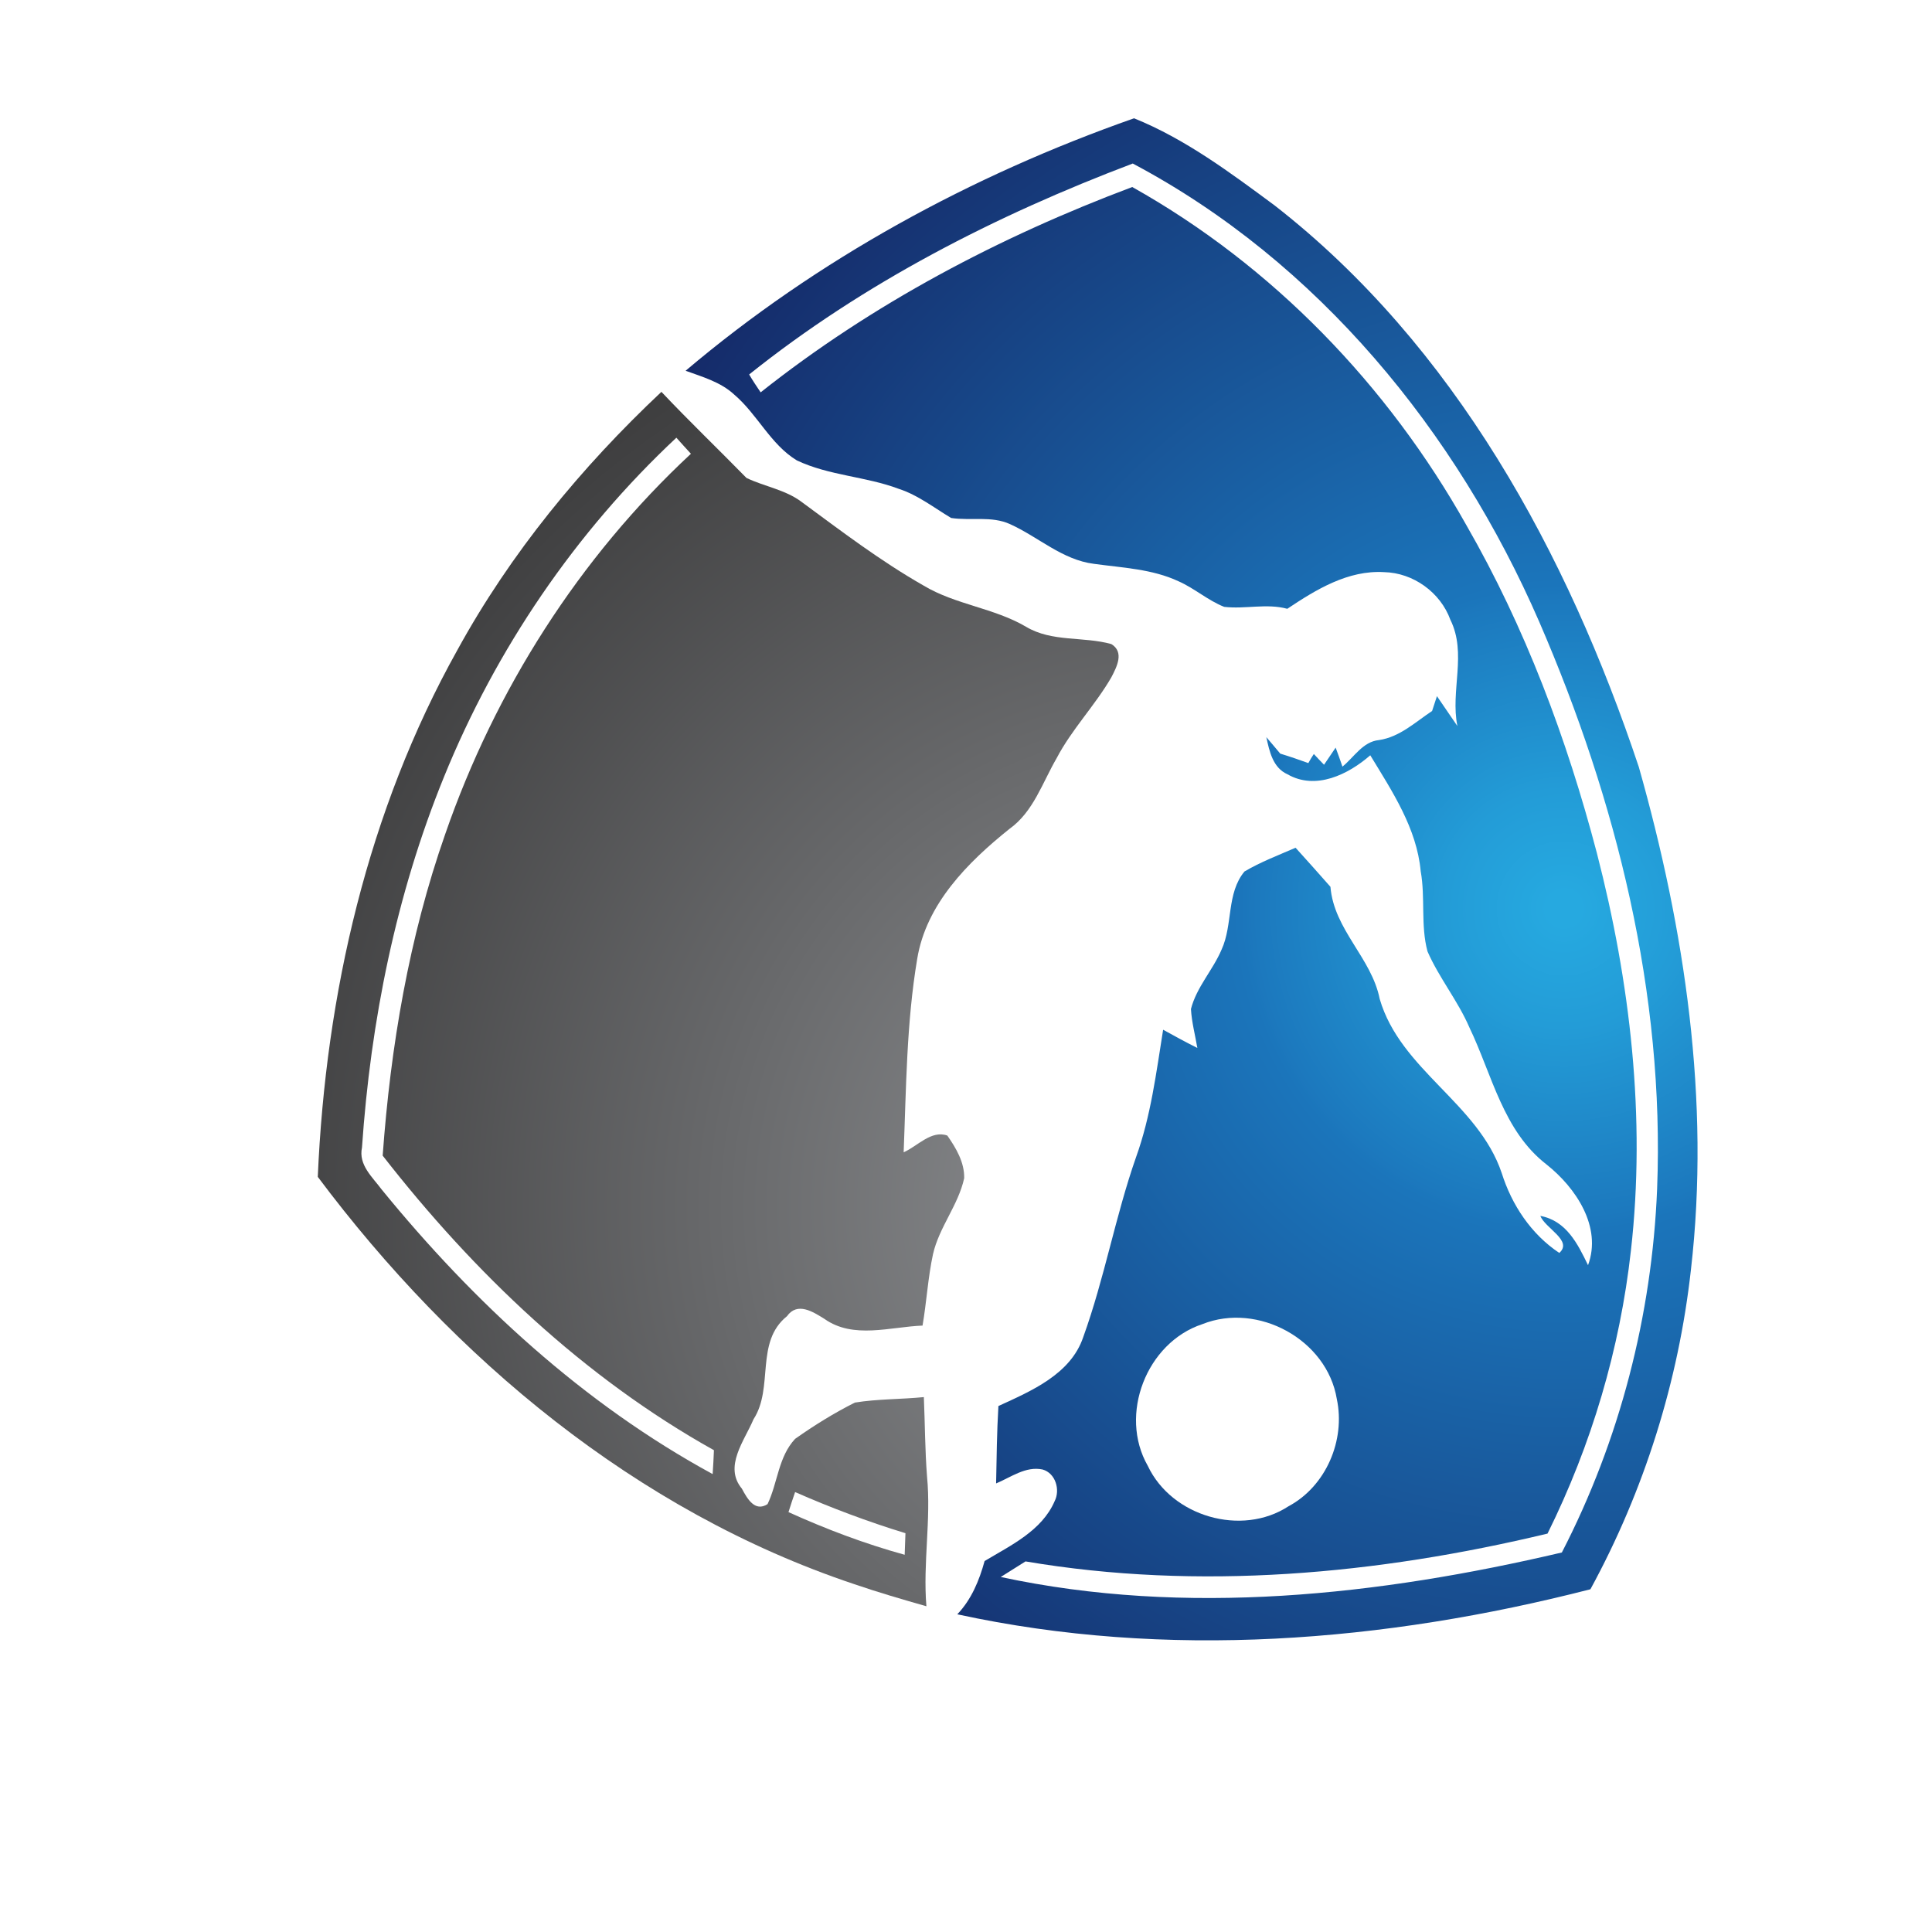 <?xml version="1.0" encoding="utf-8"?>
<!-- Generator: Adobe Illustrator 16.0.0, SVG Export Plug-In . SVG Version: 6.00 Build 0)  -->
<!DOCTYPE svg PUBLIC "-//W3C//DTD SVG 1.1//EN" "http://www.w3.org/Graphics/SVG/1.1/DTD/svg11.dtd">
<svg version="1.1" id="Layer_1" xmlns="http://www.w3.org/2000/svg" xmlns:xlink="http://www.w3.org/1999/xlink" x="0px" y="0px"
	 width="100px" height="100px" viewBox="0 0 100 100" enable-background="new 0 0 100 100" xml:space="preserve">
<g>
	<g>
		<g>
			
				<radialGradient id="SVGID_1_" cx="65.319" cy="64.214" r="73.215" gradientTransform="matrix(-0.522 -0.853 -0.853 0.522 151.119 84.636)" gradientUnits="userSpaceOnUse">
				<stop  offset="0" style="stop-color:#929497"/>
				<stop  offset="0.673" style="stop-color:#404041"/>
				<stop  offset="1" style="stop-color:#231F20"/>
			</radialGradient>
			<path fill="url(#SVGID_1_)" d="M54.691,39.245c-0.739,1.269-1.202,2.775-2.445,3.661c-2.155,1.726-4.309,3.887-4.772,6.729
				c-0.555,3.305-0.568,6.663-0.701,10.007c0.714-0.311,1.428-1.162,2.26-0.866c0.45,0.643,0.893,1.389,0.873,2.208
				c-0.304,1.395-1.295,2.532-1.613,3.927c-0.264,1.222-0.331,2.472-0.542,3.701c-1.679,0.065-3.583,0.713-5.076-0.345
				c-0.595-0.369-1.401-0.898-1.943-0.139c-1.666,1.342-0.667,3.696-1.731,5.334c-0.463,1.104-1.554,2.446-0.602,3.589
				c0.271,0.504,0.667,1.229,1.329,0.802c0.528-1.098,0.555-2.446,1.427-3.378c0.979-0.694,2.016-1.336,3.093-1.878
				c1.183-0.192,2.386-0.165,3.57-0.284c0.059,1.368,0.059,2.742,0.165,4.111c0.218,2.24-0.218,4.476-0.033,6.716
				c-1.269-0.363-2.525-0.728-3.768-1.156c-11.25-3.769-20.701-11.674-27.734-21.071c0.41-9.453,2.584-18.958,7.225-27.266
				c2.743-5.003,6.411-9.465,10.562-13.365c1.435,1.521,2.941,2.961,4.402,4.456c0.938,0.449,2.016,0.607,2.855,1.242
				c2.056,1.513,4.085,3.06,6.313,4.329c1.652,0.992,3.648,1.157,5.308,2.135c1.342,0.799,2.954,0.489,4.408,0.892
				c0.688,0.417,0.278,1.19,0,1.726C56.675,36.522,55.472,37.751,54.691,39.245z M35.009,22.655
				c-5.222,4.884-9.339,10.939-12.03,17.562c-2.485,6.101-3.794,12.631-4.243,19.181c-0.191,0.898,0.542,1.526,1.018,2.169
				c4.779,5.862,10.463,11.103,17.132,14.731c0.027-0.416,0.053-0.826,0.067-1.236c-6.736-3.76-12.426-9.188-17.146-15.247
				c0.409-5.652,1.361-11.29,3.238-16.644c2.578-7.449,6.934-14.31,12.717-19.684C35.57,23.276,35.194,22.867,35.009,22.655z
				 M46.866,79.358c-1.943-0.595-3.86-1.315-5.711-2.129c-0.092,0.265-0.265,0.78-0.343,1.038c1.942,0.88,3.952,1.64,6.014,2.208
				C46.839,80.198,46.853,79.636,46.866,79.358z"/>
		</g>
	</g>
	<g>
		<g>
			
				<radialGradient id="SVGID_2_" cx="68.709" cy="40.214" r="70.962" gradientTransform="matrix(-0.522 -0.853 -0.853 0.522 151.119 84.636)" gradientUnits="userSpaceOnUse">
				<stop  offset="0.012" style="stop-color:#26A9E0"/>
				<stop  offset="0.086" style="stop-color:#239CD7"/>
				<stop  offset="0.224" style="stop-color:#1C79BE"/>
				<stop  offset="0.236" style="stop-color:#1B75BB"/>
				<stop  offset="1" style="stop-color:#120742"/>
			</radialGradient>
			<path fill="url(#SVGID_2_)" d="M87.522,65.723c-0.643,5.776-2.413,11.422-5.202,16.537c-10.655,2.736-21.944,3.648-32.771,1.296
				c0.734-0.768,1.137-1.752,1.414-2.757c1.355-0.813,2.961-1.566,3.622-3.092c0.304-0.589,0.053-1.456-0.621-1.646
				c-0.873-0.186-1.64,0.403-2.406,0.721c0.026-1.342,0.04-2.67,0.119-4.006c1.705-0.78,3.741-1.646,4.389-3.563
				c1.104-3.053,1.666-6.266,2.736-9.319c0.767-2.128,1.045-4.382,1.401-6.595c0.582,0.322,1.177,0.647,1.771,0.943
				c-0.112-0.668-0.291-1.328-0.331-2.015c0.291-1.138,1.138-2.016,1.587-3.08c0.589-1.283,0.245-2.908,1.184-4.039
				c0.839-0.495,1.751-0.84,2.644-1.229c0.614,0.674,1.209,1.349,1.805,2.022c0.185,2.234,2.129,3.676,2.551,5.81
				c1.077,3.676,5.096,5.394,6.313,9.003c0.521,1.652,1.521,3.165,2.981,4.138c0.719-0.635-0.741-1.282-0.979-1.917
				c1.342,0.251,1.931,1.441,2.467,2.551c0.732-1.982-0.629-4.005-2.142-5.208c-2.256-1.738-2.823-4.653-3.999-7.098
				c-0.596-1.382-1.567-2.559-2.168-3.934c-0.363-1.349-0.105-2.775-0.352-4.151c-0.204-2.227-1.473-4.13-2.61-6.001
				c-1.136,0.991-2.822,1.824-4.283,0.984c-0.76-0.337-0.938-1.189-1.097-1.923c0.185,0.211,0.542,0.641,0.721,0.853
				c0.495,0.151,0.978,0.317,1.453,0.489c0.06-0.119,0.205-0.351,0.285-0.47c0.125,0.139,0.39,0.417,0.528,0.556
				c0.198-0.298,0.396-0.588,0.601-0.886c0.087,0.238,0.271,0.733,0.352,0.984c0.607-0.495,1.058-1.295,1.891-1.375
				c1.077-0.159,1.884-0.932,2.749-1.506c0.066-0.192,0.192-0.576,0.251-0.767c0.356,0.515,0.708,1.037,1.058,1.546
				c-0.37-1.824,0.502-3.754-0.363-5.5c-0.516-1.42-1.924-2.432-3.43-2.465c-1.864-0.112-3.518,0.899-5.011,1.897
				c-1.071-0.291-2.168,0.027-3.266-0.1c-0.839-0.33-1.533-0.958-2.359-1.322c-1.368-0.641-2.901-0.7-4.383-0.905
				c-1.639-0.205-2.881-1.395-4.342-2.055c-0.958-0.437-2.029-0.166-3.047-0.318c-0.879-0.522-1.711-1.183-2.709-1.507
				c-1.712-0.647-3.609-0.681-5.281-1.474c-1.368-0.832-2.042-2.393-3.252-3.417c-0.694-0.641-1.633-0.905-2.504-1.223
				c6.82-5.771,14.799-10.113,23.212-13.067c2.65,1.07,4.983,2.815,7.271,4.507c9.319,7.257,15.168,18.024,18.857,29.076
				C87.211,48.121,88.533,56.979,87.522,65.723z M58.631,8.464c-7.085,2.683-13.933,6.18-19.855,10.919
				c0.185,0.317,0.39,0.621,0.595,0.925c5.764-4.574,12.354-8.044,19.234-10.628c7.265,4.071,13.232,10.265,17.298,17.509
				c3.047,5.294,5.202,11.064,6.748,16.954c1.731,6.695,2.545,13.695,1.765,20.589c-0.568,5.09-2.043,10.06-4.316,14.646
				c-8.817,2.115-18.044,2.962-27.02,1.44c-0.43,0.271-0.853,0.536-1.282,0.807c9.584,2.057,19.578,0.952,29.043-1.269
				c3-5.811,4.666-12.287,4.931-18.817c0.396-10.094-2.108-20.133-6.095-29.34C75.399,22.344,68.209,13.54,58.631,8.464z
				 M62.233,68.538c-2.889,0.952-4.342,4.687-2.822,7.337c1.235,2.618,4.852,3.676,7.283,2.089c1.943-1.038,2.955-3.424,2.499-5.553
				C68.685,69.338,65.108,67.389,62.233,68.538z"/>
		</g>
	</g>
</g>
</svg>
